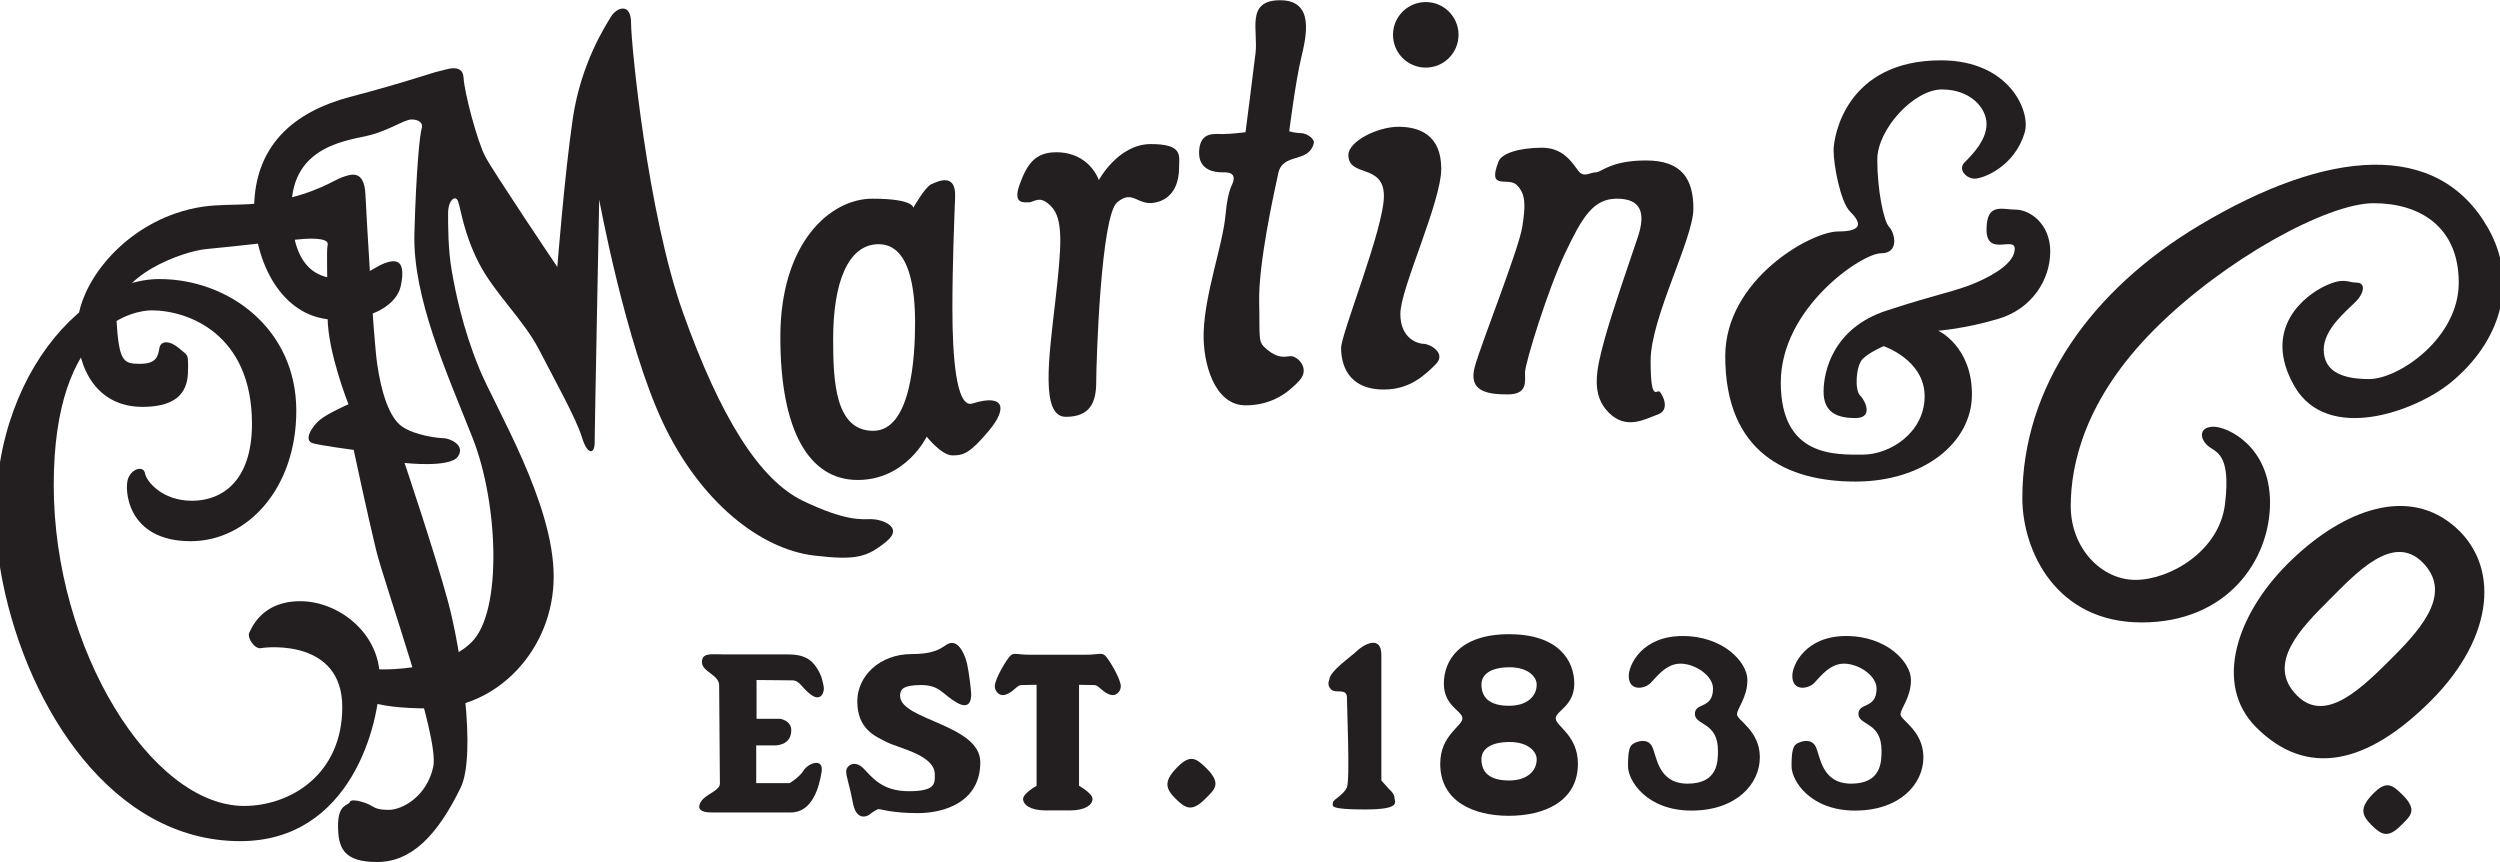 <?xml version="1.0" encoding="UTF-8" standalone="no"?>
<svg
   xmlns:dc="http://purl.org/dc/elements/1.1/"
   xmlns:cc="http://creativecommons.org/ns#"
   xmlns:rdf="http://www.w3.org/1999/02/22-rdf-syntax-ns#"
   xmlns:svg="http://www.w3.org/2000/svg"
   xmlns="http://www.w3.org/2000/svg"
   viewBox="0 0 244.773 84.4"
   height="84.4"
   width="244.773"
   xml:space="preserve"
   id="svg2"
   version="1.1"><defs
     id="defs6" /><g
     transform="matrix(1.333,0,0,-1.333,0,84.4)"
     id="g10"><g
       transform="scale(0.1)"
       id="g12"><path
         id="path14"
         style="fill:#231f20;fill-opacity:1;fill-rule:nonzero;stroke:none"
         d="M 2.109,204.992 C 20.836,112.754 82.574,15.332 176.449,15.332 c 81.422,0 102.496,86.211 102.496,119.734 0,33.528 -30.652,56.516 -58.433,56.516 -27.778,0 -35.446,-19.16 -37.36,-22.988 -1.91,-3.828 3.836,-12.453 8.625,-11.496 4.789,0.957 59.629,6.476 59.629,-43.328 0,-49.805 -38.551,-72.579 -72.078,-72.579 -68.015,0 -139.859,114.942 -139.859,235.645 0,120.699 61.308,128.359 71.844,128.359 26.824,0 73.761,-17.234 73.761,-83.336 0,-42.152 -22.035,-56.519 -44.066,-56.519 -22.031,0 -33.528,14.375 -34.485,20.121 -0.957,5.742 -9.574,3.836 -12.449,-3.832 -2.879,-7.664 -0.965,-45.984 45.977,-45.984 42.148,0 77.59,39.277 77.59,95.796 0,60.348 -49.813,96.747 -100.578,96.747 -65.137,0 -140.817,-95.797 -114.954,-223.196" /><path
         id="path16"
         style="fill:#231f20;fill-opacity:1;fill-rule:nonzero;stroke:none"
         d="m 104.609,334.313 c -32.574,0 -47.894,26.82 -47.894,57.476 0,30.652 29.477,69.91 72.164,84.613 29.23,10.067 44.414,3.489 74.105,9.243 29.692,5.75 42.438,15.347 48.184,17.261 5.746,1.914 16.285,6.699 17.242,-12.457 0.957,-19.156 5.75,-104.41 8.621,-124.527 2.871,-20.117 8.617,-39.281 18.199,-45.981 9.579,-6.699 26.821,-8.625 30.653,-8.625 3.836,0 16.285,-4.781 10.539,-13.406 -5.746,-8.621 -39.274,-4.785 -39.274,-4.785 0,0 22.27,-66.105 31.852,-101.543 9.578,-35.441 21.141,-112.715 9.336,-136.984 C 321.094,19.16 301.938,0 277.031,0 c -24.906,0 -28.734,10.547 -28.734,26.828 0,16.277 7.66,14.352 8.617,17.234 0.957,2.879 10.539,0 14.371,-1.914 3.832,-1.914 4.793,-3.828 14.367,-3.828 9.578,0 27.782,9.578 32.571,31.609 4.789,22.031 -35.446,132.199 -42.149,159.972 -6.703,27.774 -16.285,72.805 -16.285,72.805 0,0 -22.035,2.871 -29.695,4.785 -7.66,1.91 -0.957,12.449 4.789,17.238 5.746,4.79 21.074,11.497 21.074,11.497 0,0 -15.328,38.316 -15.328,64.179 0,25.864 -0.957,48.852 0,52.684 0.957,3.832 -4.785,4.789 -13.406,4.789 -7.465,0 -56.387,-5.981 -75.68,-7.66 -16.219,-1.41 -68.008,-19.16 -66.094,-50.77 1.914,-31.613 4.785,-33.527 17.242,-33.527 12.457,0 13.414,5.75 14.372,11.496 0.957,5.746 7.664,5.746 14.367,0 6.707,-5.746 6.707,-3.832 6.707,-14.371 0,-10.539 -0.953,-28.734 -33.528,-28.734" /><path
         id="path18"
         style="fill:#231f20;fill-opacity:1;fill-rule:nonzero;stroke:none"
         d="m 186.699,475.184 c -1.804,51.461 30.09,76.226 70.875,86.925 40.785,10.7 60.844,18.051 64.86,18.723 4.011,0.668 17.382,6.688 18.05,-4.68 0.668,-11.367 10.036,-46.808 16.051,-58.175 6.016,-11.368 52.82,-80.903 52.82,-80.903 0,0 5.352,68.203 11.368,108.989 6.015,40.789 24.074,68.195 28.082,74.882 4.008,6.692 14.707,10.703 14.707,-4.675 0,-15.383 12.172,-139.852 38.113,-212.629 27.414,-76.887 56.164,-123.024 88.258,-138.407 32.094,-15.382 43.469,-13.367 50.152,-13.367 6.684,0 24.735,-5.355 10.699,-16.722 -14.039,-11.368 -22.281,-13.661 -52.824,-10.028 -39.449,4.688 -83.582,39.453 -110.996,97.621 -27.41,58.172 -46.801,163.813 -46.801,163.813 0,0 -3.343,-169.832 -3.343,-178.524 0,-8.691 -5.348,-9.355 -9.364,4.016 -4.011,13.371 -20.058,42.121 -31.426,64.187 -11.367,22.067 -32.761,41.454 -44.128,63.52 -11.368,22.066 -13.372,40.113 -15.375,45.465 -2.008,5.351 -7.36,0.668 -7.36,-8.692 0,-9.359 0,-26.75 2.676,-42.125 2.676,-15.375 8.023,-42.125 20.059,-71.543 12.035,-29.417 54.828,-98.968 54.828,-153.121 0,-54.148 -42.129,-96.941 -89.598,-96.941 -47.473,0 -56.168,8.027 -60.848,18.719 -4.675,10.695 6.024,12.035 12.707,10.695 6.684,-1.336 54.832,-3.34 77.563,19.395 22.73,22.734 19.394,102.304 0.668,149.777 -18.723,47.469 -44.129,102.965 -42.793,150.437 1.34,47.473 4.012,72.875 5.348,76.891 1.339,4.012 -2,6.688 -7.352,6.688 -5.352,0 -15.379,-7.352 -30.09,-11.368 -14.711,-4.011 -58.176,-6.683 -58.176,-53.488 0,-46.809 21.403,-52.156 36.782,-52.156 15.375,0 24.07,8.691 31.425,11.367 7.352,2.676 16.414,4.078 12.036,-16.719 -2.676,-12.699 -19.391,-24.734 -47.477,-24.734 -37.777,0 -58.836,38.773 -60.176,76.887" /><path
         id="path20"
         style="fill:#231f20;fill-opacity:1;fill-rule:nonzero;stroke:none"
         d="m 714.25,336.781 c -12.273,-3.855 -14.707,36.774 -14.707,69.535 0,32.766 1.336,64.192 2.004,82.243 0.672,18.05 -12.703,11.367 -17.387,9.363 -4.683,-2.008 -13.367,-17.383 -13.367,-17.383 0,0 0.668,6.684 -30.094,6.684 -30.761,0 -67.531,-32.094 -67.531,-101.633 0,-69.535 21.398,-104.973 56.836,-104.973 35.441,0 50.664,31.805 50.664,31.805 0,0 10.852,-13.75 18.875,-13.75 8.02,0 12.703,1.336 26.742,18.051 14.039,16.715 11.367,27.414 -12.035,20.058 z m -72.883,-20.058 c -28.082,0 -29.418,36.773 -29.418,67.531 0,40.785 10.699,69.539 33.434,69.539 22.734,0 26.742,-32.762 26.742,-57.504 0,-24.742 -2.676,-79.566 -30.758,-79.566" /><path
         id="path22"
         style="fill:#231f20;fill-opacity:1;fill-rule:nonzero;stroke:none"
         d="m 775.766,521.324 c 24.738,0 31.324,-20.453 31.324,-20.453 0,0 14.14,26.469 38.215,26.469 24.07,0 20.726,-8.692 20.726,-17.383 0,-8.691 -2.679,-22.062 -16.718,-25.406 -14.04,-3.344 -16.715,10.031 -28.75,0 -12.04,-10.031 -15.375,-117.684 -15.375,-131.723 0,-14.039 -3.645,-25.832 -22.364,-25.832 -18.722,0 -12.402,43.887 -7.726,84.676 4.675,40.785 6.015,60.172 -2.676,69.535 -8.692,9.359 -12.711,3.344 -16.719,3.344 -4.008,0 -12.035,-1.344 -6.683,13.371 5.351,14.711 11.371,23.402 26.746,23.402" /><path
         id="path24"
         style="fill:#231f20;fill-opacity:1;fill-rule:nonzero;stroke:none"
         d="m 884.086,388.93 c 0.848,28.738 14.039,64.191 16.047,86.254 2.008,22.066 6.015,22.062 6.015,26.746 0,4.679 -4.671,4.679 -8.687,4.679 -4.012,0 -17.387,0.664 -16.719,15.379 0.668,14.711 11.371,12.703 17.387,12.703 6.016,0 16.711,1.34 16.711,1.34 0,0 5.359,41.449 7.363,58.168 2,16.719 -7.363,38.785 18.047,38.785 25.41,0 19.395,-26.074 15.379,-42.793 -4.012,-16.718 -8.691,-53.492 -8.691,-53.492 0,0 4.679,-1.34 8.691,-1.34 4.016,0 10.156,-4.105 9.367,-7.351 -3.683,-15.047 -22.746,-6.684 -26.086,-22.067 -3.34,-15.378 -14.715,-66.863 -14.043,-94.945 0.676,-28.082 -1.328,-28.754 6.028,-34.769 7.351,-6.016 12.019,-5.348 16.707,-4.68 4.687,0.668 15.382,-8.692 6.691,-18.051 -8.691,-9.359 -20.723,-18.058 -39.453,-18.058 -22.731,0 -31.422,30.765 -30.754,53.492" /><path
         id="path26"
         style="fill:#231f20;fill-opacity:1;fill-rule:nonzero;stroke:none"
         d="m 990.395,519.316 c 0,10.028 21.395,20.727 36.775,20.727 15.38,0 31.43,-6.02 31.43,-30.754 0,-24.738 -30.03,-87.926 -30.03,-106.644 0,-18.715 13.37,-22.063 17.38,-22.063 4.01,0 16.89,-6.699 8.53,-15.055 -8.36,-8.355 -19.28,-18.476 -38,-18.476 -27.421,0 -31.425,19.816 -31.425,30.512 0,10.699 31.425,87.593 31.425,111.664 0,24.074 -26.085,13.375 -26.085,30.089" /><path
         id="path28"
         style="fill:#231f20;fill-opacity:1;fill-rule:nonzero;stroke:none"
         d="m 1071.3,607.574 c 0,-13.297 -10.78,-24.074 -24.07,-24.074 -13.29,0 -24.07,10.777 -24.07,24.074 0,13.297 10.78,24.071 24.07,24.071 13.29,0 24.07,-10.774 24.07,-24.071" /><path
         id="path30"
         style="fill:#231f20;fill-opacity:1;fill-rule:nonzero;stroke:none"
         d="m 1100.72,514.637 c 2.25,5.718 14.69,10.031 32.09,10.031 17.39,0 23.75,-14.383 27.42,-18.059 3.67,-3.671 8.02,0 12.03,0 4.01,0 10.7,8.692 36.78,8.692 26.07,0 34.76,-13.367 34.76,-35.434 0,-22.066 -31.42,-80.23 -31.42,-111.66 0,-31.43 4.69,-20.727 6.69,-22.734 2,-2.008 8.02,-13.379 -1.34,-16.719 -9.37,-3.34 -23.07,-11.703 -36.1,1.34 -13.04,13.039 -9.37,30.754 -3.35,52.82 6.01,22.066 18.73,58.176 24.74,76.227 6.02,18.05 2,28.082 -15.38,28.082 -17.38,0 -25.41,-13.375 -38.11,-40.118 -12.71,-26.746 -29.42,-80.91 -29.42,-87.593 0,-6.684 2.02,-16.047 -12.7,-16.047 -14.72,0 -29.43,2.008 -24.07,20.73 5.35,18.719 32.09,85.578 34.76,102.301 2.68,16.715 2.33,24.402 -4.01,30.754 -6.35,6.352 -22.06,-4.672 -13.37,17.387" /><path
         id="path32"
         style="fill:#231f20;fill-opacity:1;fill-rule:nonzero;stroke:none"
         d="m 1267.2,371.547 c 0,56.168 62.86,91.601 82.92,91.601 20.06,0 15.72,7.692 8.69,14.711 -7.02,7.024 -12.04,34.098 -12.04,44.797 0,10.699 9.36,66.192 78.9,66.192 50.15,0 65.97,-37.407 61.51,-52.817 -7.35,-25.406 -30.74,-34.097 -36.77,-34.097 -6.02,0 -12.69,6.691 -7.35,12.035 5.34,5.347 16.05,16.047 16.05,28.082 0,12.035 -12.04,25.406 -32.77,25.406 -20.73,0 -47.47,-29.426 -47.47,-51.484 0,-22.063 4.68,-45.465 8.69,-49.477 4.02,-4.016 8.01,-19.391 -6.02,-19.391 -14.04,0 -73.55,-40.125 -73.55,-94.945 0,-54.824 40.12,-52.933 60.18,-52.933 20.06,0 45.47,16.164 45.47,42.902 0,26.738 -30.09,36.777 -30.09,36.777 0,0 -10.36,-4.351 -15.38,-9.363 -5.02,-5.016 -6.02,-22.738 -2,-26.746 4.01,-4.008 10.02,-16.711 -3.35,-16.711 -13.37,0 -23.4,4.012 -23.4,19.387 0,15.375 7.35,46.8 46.13,59.507 38.78,12.704 50.83,14.043 66.2,20.727 15.38,6.684 28.08,15.383 28.08,24.742 0,9.36 -20.72,-6.019 -20.72,14.039 0,20.059 11.36,14.711 21.39,14.711 10.03,0 25.41,-10.027 25.41,-30.758 0,-20.726 -13.37,-42.117 -38.11,-49.476 -24.74,-7.36 -44.13,-8.695 -44.13,-8.695 0,0 24.73,-11.364 24.73,-46.805 0,-35.438 -35.44,-64.024 -85.58,-64.024 -50.15,0 -95.62,21.231 -95.62,92.106" /><path
         id="path34"
         style="fill:#231f20;fill-opacity:1;fill-rule:nonzero;stroke:none"
         d="m 1485.41,267.402 c 0,81.633 50.55,152.731 130.02,200.231 94.39,56.41 175.07,62.992 212,-1.93 23.08,-40.586 8.45,-84.219 -27.3,-113.473 -26.12,-21.375 -90.83,-45.003 -115,-2.5 -24.17,42.5 8.34,66.672 22.5,73.336 14.16,6.664 16.66,2.5 23.33,2.5 6.67,0 5.84,-7.496 -0.83,-14.164 -6.67,-6.672 -23.34,-20 -23.34,-35 0,-15 11.68,-21.672 33.34,-21.672 21.66,0 65.83,30 65.83,70.836 0,40.836 -28.33,58.336 -62.5,58.336 -34.17,0 -109.58,-41.246 -160.83,-92.5 -51.25,-51.257 -61.67,-99.175 -61.67,-130.007 0,-30.829 22.5,-54.161 47.5,-54.161 25,0 61.67,20.832 65.83,55.832 4.62,38.887 -7.49,37.5 -13.33,43.329 -5.84,5.832 -5,13.335 5,13.335 10,0 41.39,-14.175 41.39,-55.835 0,-41.661 -30.96,-87.918 -94.3,-87.918 -63.34,0 -87.64,53.093 -87.64,91.425" /><path
         id="path36"
         style="fill:#231f20;fill-opacity:1;fill-rule:nonzero;stroke:none"
         d="m 1800.96,248.066 c -35.83,28.75 -83.75,7.911 -120.83,-29.171 -37.08,-37.079 -54.59,-88.329 -22.92,-120.001 37.09,-37.078 81.25,-27.488 128.33,19.59 47.08,47.082 51.25,100.832 15.42,129.582 z m -42.92,-97.082 c -22.5,-22.5 -49.58,-50 -70.83,-28.75 -23.33,23.332 3.33,50 23.33,70 20,20 47.08,49.582 68.75,27.911 21.67,-21.668 1.25,-46.661 -21.25,-69.161" /><path
         id="path38"
         style="fill:#231f20;fill-opacity:1;fill-rule:nonzero;stroke:none"
         d="m 1743.46,50.566 c 9.38,9.375 13.75,6.25 21.25,-1.25 11.46,-11.457 5.63,-15.625 -1.25,-22.5 -9.59,-9.59 -14.37,-6.875 -21.67,0.418 -7.29,7.297 -8.95,12.707 1.67,23.332" /><path
         id="path40"
         style="fill:#231f20;fill-opacity:1;fill-rule:nonzero;stroke:none"
         d="m 865.031,69.953 c 9.375,9.375 13.75,6.25 21.25,-1.25 11.453,-11.457 5.625,-15.625 -1.25,-22.5 -9.59,-9.594 -14.375,-6.875 -21.672,0.418 -7.293,7.297 -8.953,12.707 1.672,23.332" /><path
         id="path42"
         style="fill:#231f20;fill-opacity:1;fill-rule:nonzero;stroke:none"
         d="m 528.215,129.727 c 0,7.918 -12.625,9.902 -12.625,17.078 0,7.179 6.691,5.695 16.832,5.695 10.141,0 35.641,0 46.535,0 10.891,0 16.582,-3.211 20.789,-9.648 4.211,-6.434 4.203,-9.649 5.195,-13.614 0.993,-3.965 -1.726,-11.875 -9.156,-6.437 -7.426,5.441 -8.172,10.644 -14.109,10.644 -5.938,0 -25.988,0.246 -25.988,0.246 v -28.468 h 17.324 c 0,0 8.172,-1.239 8.172,-8.418 0,-11.133 -11.395,-11.133 -11.395,-11.133 H 555.441 V 57.949 h 24.504 c 0,0 7.18,4.199 10.399,9.402 3.215,5.207 14.847,9.668 13.113,-1.227 -1.734,-10.902 -6.684,-29.707 -22.523,-29.707 -15.84,0 -51.231,0 -58.414,0 -7.184,0 -11.137,2.223 -7.672,7.918 3.468,5.691 13.914,7.871 13.914,13.309 0,5.441 -0.547,72.082 -0.547,72.082" /><path
         id="path44"
         style="fill:#231f20;fill-opacity:1;fill-rule:nonzero;stroke:none"
         d="m 629.691,118.094 c 0,18.566 16.594,34.652 39.856,34.652 23.262,0 23.504,8.172 29.695,8.172 6.192,0 9.899,-10.156 11.141,-15.598 1.238,-5.437 2.972,-19.316 2.972,-22.027 0,-2.715 -0.25,-12.121 -10.644,-6.184 -10.395,5.938 -12.375,12.871 -25.988,12.871 -13.614,0 -15.594,-3.214 -15.594,-7.921 0,-17.821 58.906,-21.036 58.906,-48.758 0,-29.453 -26.719,-37.375 -45.785,-37.375 -19.07,0 -27.473,2.969 -28.711,2.969 -1.242,0 -5.324,-2.605 -6.437,-3.719 -1.114,-1.113 -9.907,-6.18 -12.625,8.172 -2.723,14.359 -4.95,19.055 -4.95,23.262 0,4.211 6.192,8.664 12.621,2.227 6.434,-6.434 13.368,-16.824 33.415,-16.824 20.05,0 19.058,5.938 19.058,12.371 0,14.113 -25.984,19.062 -34.898,23.516 -8.91,4.453 -22.032,9.649 -22.032,30.196" /><path
         id="path46"
         style="fill:#231f20;fill-opacity:1;fill-rule:nonzero;stroke:none"
         d="m 785.875,37.898 c 11.387,0 16.582,4.211 16.582,8.418 0,4.211 -9.902,9.648 -9.902,9.648 v 74.203 c 0,0 7.925,-0.188 11.136,-0.188 3.215,0 4.954,-4.21 10.645,-6.687 5.695,-2.484 8.91,2.477 8.91,5.691 0,5.645 -8.789,19.934 -11.387,22.528 -2.597,2.597 -4.949,0.742 -14.597,0.742 -9.649,0 -30.949,0 -40.598,0 -9.648,0 -12,1.855 -14.598,-0.742 -2.597,-2.594 -11.386,-16.883 -11.386,-22.528 0,-3.214 3.218,-8.175 8.91,-5.691 5.695,2.477 7.433,6.687 10.644,6.687 3.215,0 11.137,0.188 11.137,0.188 V 55.965 c 0,0 -9.902,-5.438 -9.902,-9.648 0,-4.207 5.195,-8.418 16.582,-8.418 h 17.824" /><path
         id="path48"
         style="fill:#231f20;fill-opacity:1;fill-rule:nonzero;stroke:none"
         d="m 976.352,133.742 c 0,6.317 16.308,17.293 20.293,21.285 3.985,3.996 17.965,12.641 17.965,-2.996 0,-15.636 0,-92.14 0,-92.14 l 5.65,-6.316 c 0,0 3.99,-3.32 3.99,-6.32 0,-2.996 5.66,-8.652 -21.62,-8.652 -27.275,0 -23.61,2.656 -23.61,4.992 0,2.332 7.988,5.656 10.312,11.309 2.324,5.652 0,58.536 0,65.86 0,7.324 -8.312,2.656 -11.641,5.988 -3.332,3.328 -1.339,6.992 -1.339,6.992" /><path
         id="path50"
         style="fill:#231f20;fill-opacity:1;fill-rule:nonzero;stroke:none"
         d="m 1142.68,105.469 c 0,5.656 13.63,8.972 13.63,25.605 0,16.633 -11.31,36.262 -47.9,36.262 -36.58,0 -47.9,-19.629 -47.9,-36.262 0,-16.633 13.63,-19.949 13.63,-25.605 0,-5.657 -16.29,-12.317 -16.29,-33.274 0,-27.938 24.78,-38.25 50.4,-38.25 25.61,0 50.73,10.312 50.73,38.25 0,20.957 -16.3,27.617 -16.3,33.274 z m -34.32,-45.578 c -12.98,0 -20.24,4.992 -20.24,15.637 0,7.312 6.71,12.637 20.68,12.637 13.98,0 19.9,-7.316 19.9,-12.637 0,-8.984 -7.37,-15.637 -20.34,-15.637 z m 0,54.882 c -12.98,0 -20.24,4.993 -20.24,15.637 0,7.313 6.71,12.637 20.68,12.637 13.98,0 19.9,-7.317 19.9,-12.637 0,-8.984 -7.37,-15.637 -20.34,-15.637" /><path
         id="path52"
         style="fill:#231f20;fill-opacity:1;fill-rule:nonzero;stroke:none"
         d="m 1316.45,136.727 c 0,7.988 9.64,29.277 39.58,29.277 29.94,0 47.57,-19.285 47.57,-32.262 0,-12.98 -7.65,-20.957 -7.65,-25.285 0,-4.328 16.79,-11.914 16.79,-31.543 0,-19.629 -17.29,-39.129 -50.22,-39.129 -32.93,0 -46.63,21.949 -46.63,32.594 0,10.645 1.06,13.957 2.88,15.793 1.83,1.836 10.98,5.656 14.64,-0.996 3.66,-6.652 4,-27.609 26.28,-27.609 22.29,0 22.29,16.289 22.29,24.277 0,21.289 -16.96,18.293 -16.96,26.945 0,8.652 13.32,3.332 13.32,18.641 0,9.64 -13.32,18.281 -23.97,18.281 -10.64,0 -17.64,-9.988 -21.95,-14.305 -4.32,-4.316 -15.97,-6.32 -15.97,5.321" /><path
         id="path54"
         style="fill:#231f20;fill-opacity:1;fill-rule:nonzero;stroke:none"
         d="m 1196.32,136.727 c 0,7.988 9.64,29.277 39.58,29.277 29.94,0 47.57,-19.285 47.57,-32.262 0,-12.98 -7.65,-20.957 -7.65,-25.285 0,-4.328 16.79,-11.914 16.79,-31.543 0,-19.629 -17.28,-39.129 -50.21,-39.129 -32.93,0 -46.63,21.949 -46.63,32.594 0,10.645 1.05,13.957 2.88,15.793 1.82,1.836 10.98,5.656 14.64,-0.996 3.66,-6.652 3.99,-27.609 26.28,-27.609 22.28,0 22.28,16.289 22.28,24.277 0,21.289 -16.96,18.293 -16.96,26.945 0,8.652 13.32,3.332 13.32,18.641 0,9.64 -13.32,18.281 -23.97,18.281 -10.64,0 -17.63,-9.988 -21.95,-14.305 -4.32,-4.316 -15.97,-6.32 -15.97,5.321" /></g></g></svg>